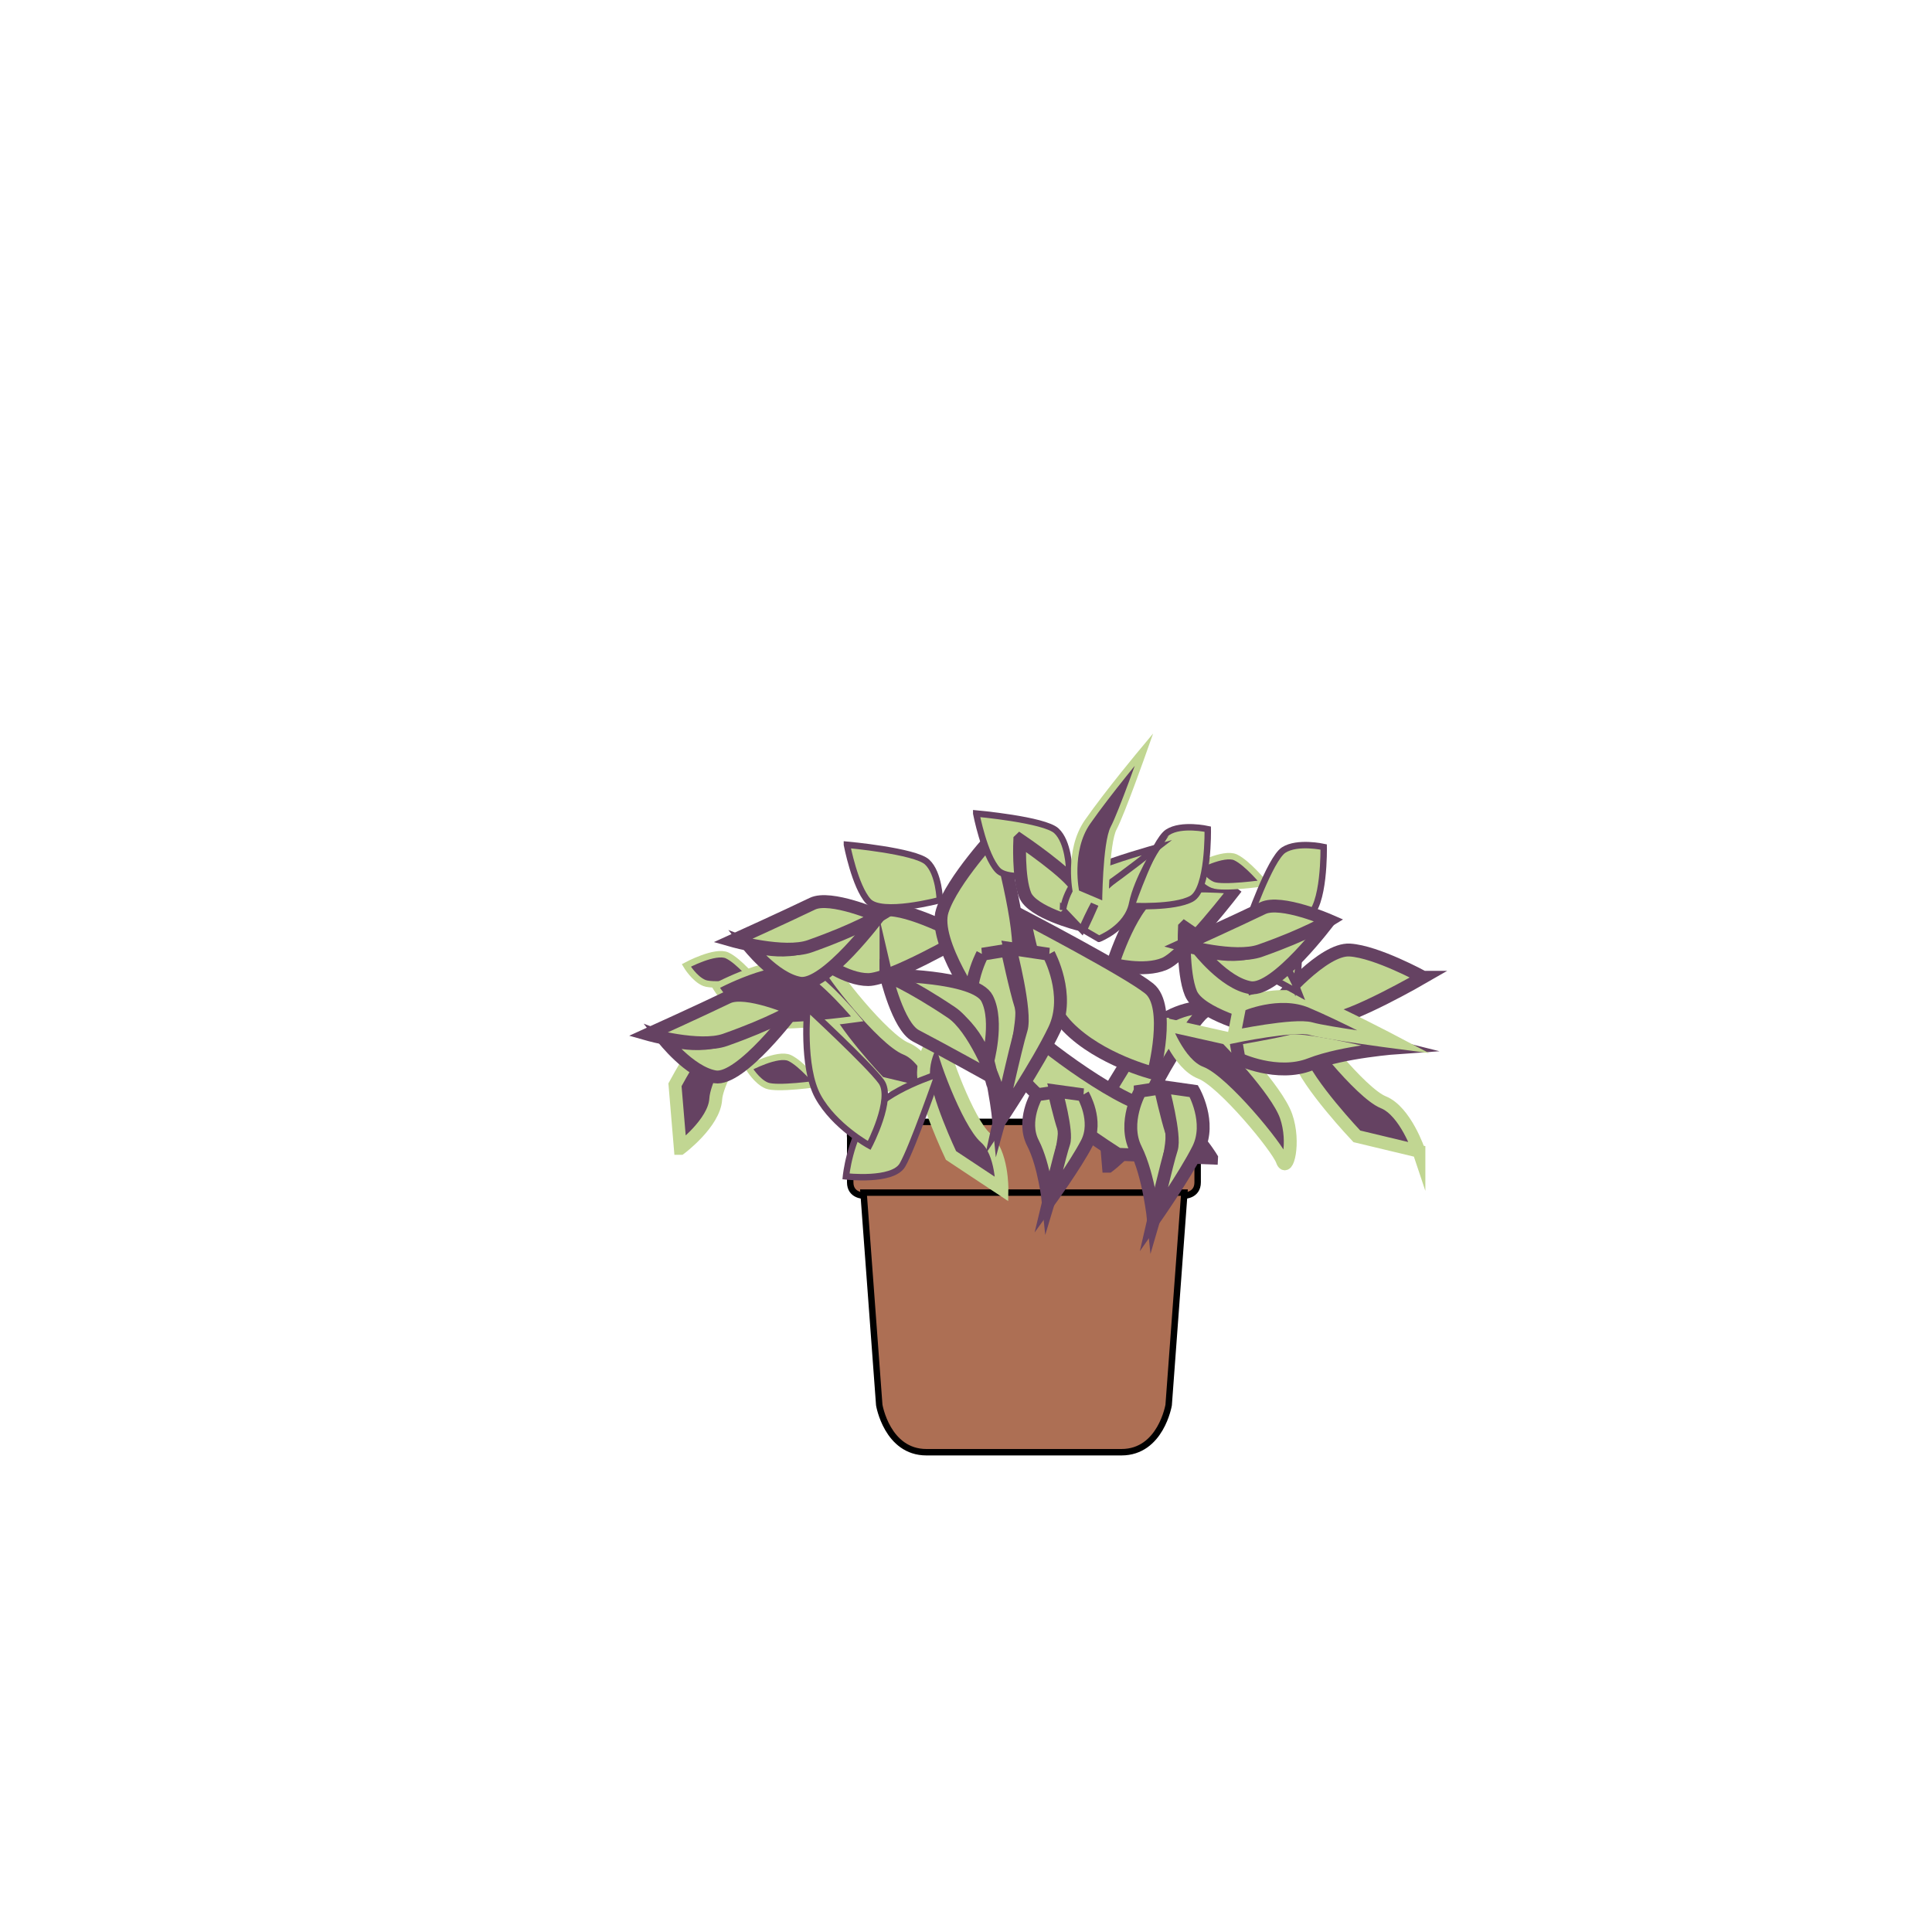 <?xml version="1.0" encoding="UTF-8"?>
<svg id="Layer_1" data-name="Layer 1" xmlns="http://www.w3.org/2000/svg" viewBox="0 0 300 300">
  <path d="M183.91,174.2h-49.83c-2.44,0-2.06,2.44-2.06,2.44v6.95c0,2.06,2.06,2.06,2.06,2.06h49.83s2.06,0,2.06-2.06v-6.95s.38-2.44-2.06-2.44Z" style="fill: #ad6f54; stroke: #000; stroke-miterlimit: 10;"/>
  <path d="M159.13,185.19h-25.04l2.44,32.98s1.22,7.33,7.33,7.33h30.28c6.11,0,7.33-7.33,7.33-7.33l2.44-32.98h-24.79Z" style="fill: #ad6f54; stroke: #000; stroke-miterlimit: 10;"/>
  <path d="M146.23,170.46s-2.08-6.23-5.54-7.62c-3.46-1.38-11.77-11.77-12.46-13.85-.69-2.08-2.08,2.77-.69,6.92s9.05,12.23,9.05,12.23l9.64,2.31Z" style="fill: #654262; stroke: #c1d692; stroke-miterlimit: 10; stroke-width: 2px;"/>
  <path d="M105.65,178.32s5.26-3.93,5.49-7.65,7.48-14.87,9.23-16.18c1.75-1.31-3.28-1.1-6.79,1.52s-8.77,12.43-8.77,12.43l.83,9.88Z" style="fill: #654262; stroke: #c1d692; stroke-miterlimit: 10; stroke-width: 2px;"/>
  <path d="M172.13,181.09s5.26-3.93,5.49-7.65,7.48-14.87,9.23-16.18c1.75-1.31-3.28-1.1-6.79,1.52s-8.77,12.43-8.77,12.43l.83,9.88Z" style="fill: #c1d692; stroke: #654262; stroke-miterlimit: 10; stroke-width: 2px;"/>
  <path d="M188.13,179.81s-4.21-7.04-9.53-7.91-19.41-11.49-20.81-13.84c-1.4-2.35-2.5,3.82.31,8.51s15.52,12.67,15.52,12.67l14.51.58Z" style="fill: #c1d692; stroke: #654262; stroke-miterlimit: 10; stroke-width: 2px;"/>
  <path d="M220.33,178.77s-2.08-6.23-5.54-7.62-11.77-11.77-12.46-13.85c-.69-2.08-2.08,2.77-.69,6.92s9.05,12.23,9.05,12.23l9.64,2.31Z" style="fill: #654262; stroke: #c1d692; stroke-miterlimit: 10; stroke-width: 2px;"/>
  <path d="M180.79,159.04s2.17,6.2,5.65,7.53c3.48,1.33,11.95,11.59,12.67,13.66.72,2.07,2.04-2.8.59-6.93s-9.24-12.09-9.24-12.09l-9.68-2.17Z" style="fill: #654262; stroke: #c1d692; stroke-miterlimit: 10; stroke-width: 2px;"/>
  <path d="M155.58,184.66s.09-5.68-2.57-8c-2.66-2.32-6.85-13.5-6.82-15.39.03-1.89-2.73,1.46-2.79,5.25-.06,3.79,4.27,12.9,4.27,12.9l7.91,5.24Z" style="fill: #654262; stroke: #c1d692; stroke-miterlimit: 10; stroke-width: 2px;"/>
  <path d="M149.68,145.51s-7.25-3.98-11.41-4.23-10.89,7.79-10.89,7.79c0,0,3.96,3.04,7.43,3.04s14.87-6.6,14.87-6.6Z" style="fill: #c1d692; stroke: #654262; stroke-miterlimit: 10; stroke-width: 2px;"/>
  <path d="M191.99,137.85s-8.22-.88-12.16.49c-3.93,1.37-7.05,11.38-7.05,11.38,0,0,4.83,1.28,8.02-.05s11.18-11.82,11.18-11.82Z" style="fill: #c1d692; stroke: #654262; stroke-miterlimit: 10; stroke-width: 2px;"/>
  <path d="M117.32,152.35s-2.56-3.12-4.4-3.99-6.35,1.55-6.35,1.55c0,0,1.24,2.1,2.81,2.73s7.94-.28,7.94-.28Z" style="fill: #654262; stroke: #c1d692; stroke-miterlimit: 10;"/>
  <path d="M133.12,158.21s-5.25-6.4-9.01-8.19c-3.76-1.78-13.02,3.17-13.02,3.17,0,0,2.55,4.3,5.76,5.59s16.27-.57,16.27-.57Z" style="fill: #654262; stroke: #c1d692; stroke-miterlimit: 10;"/>
  <path d="M127.02,168.28s-2.56-3.12-4.4-3.99-6.35,1.55-6.35,1.55c0,0,1.24,2.1,2.81,2.73s7.94-.28,7.94-.28Z" style="fill: #654262; stroke: #c1d692; stroke-miterlimit: 10;"/>
  <path d="M196.26,137.12s-2.56-3.12-4.4-3.99c-1.84-.87-6.35,1.55-6.35,1.55,0,0,1.24,2.1,2.81,2.73s7.94-.28,7.94-.28Z" style="fill: #654262; stroke: #c1d692; stroke-miterlimit: 10;"/>
  <path d="M221,151.75s-7.25-3.98-11.41-4.23-10.89,7.79-10.89,7.79c0,0,3.96,3.04,7.43,3.04s14.87-6.6,14.87-6.6Z" style="fill: #c1d692; stroke: #654262; stroke-miterlimit: 10; stroke-width: 2px;"/>
  <path d="M154.74,129.3s-6.87,7.32-8.42,12.13c-1.55,4.81,5.87,15.16,5.87,15.16,0,0,4.77-3.74,5.82-7.81,1.05-4.07-3.26-19.48-3.26-19.48Z" style="fill: #c1d692; stroke: #654262; stroke-miterlimit: 10; stroke-width: 2px;"/>
  <path d="M131.51,131.17s1.25,6.51,3.32,8.77,11.1-.17,11.1-.17c0,0-.1-4.18-1.97-5.91s-12.45-2.69-12.45-2.69Z" style="fill: #c1d692; stroke: #654262; stroke-miterlimit: 10;"/>
  <path d="M151.59,126.32s1.25,6.51,3.32,8.77,11.1-.17,11.1-.17c0,0-.1-4.18-1.97-5.91-1.87-1.74-12.45-2.69-12.45-2.69Z" style="fill: #c1d692; stroke: #654262; stroke-miterlimit: 10;"/>
  <path d="M193.71,143.44s6.61.36,9.31-1.11,2.52-10.81,2.52-10.81c0,0-4.08-.91-6.22.48-2.13,1.39-5.61,11.43-5.61,11.43Z" style="fill: #c1d692; stroke: #654262; stroke-miterlimit: 10;"/>
  <path d="M175.71,140.67s6.61.36,9.31-1.11,2.52-10.81,2.52-10.81c0,0-4.08-.91-6.22.48s-5.61,11.43-5.61,11.43Z" style="fill: #c1d692; stroke: #654262; stroke-miterlimit: 10;"/>
  <path d="M158.35,130.43s-.29,5.85.84,8.57,8.33,4.52,8.33,4.52c0,0,.71-3.46-.36-5.67s-8.8-7.43-8.8-7.43Z" style="fill: #c1d692; stroke: #654262; stroke-miterlimit: 10; stroke-width: 2px;"/>
  <path d="M183.92,144.03s-.35,6.97,1,10.21c1.34,3.24,9.93,5.39,9.93,5.39,0,0,.84-4.13-.43-6.76s-10.49-8.85-10.49-8.85Z" style="fill: #c1d692; stroke: #654262; stroke-miterlimit: 10; stroke-width: 2px;"/>
  <path d="M159.05,142.42s1.79,11.97,6.78,17.06c4.99,5.1,13.3,7.17,13.3,7.17,0,0,2.77-10.39-.69-13.16-3.46-2.77-19.39-11.08-19.39-11.08Z" style="fill: #c1d692; stroke: #654262; stroke-miterlimit: 10; stroke-width: 2px;"/>
  <path d="M145.65,166.79s-7.86,2.38-10.79,6.24-3.5,9.64-3.5,9.64c0,0,7.25.84,8.77-1.76,1.52-2.6,5.53-14.11,5.53-14.11Z" style="fill: #c1d692; stroke: #654262; stroke-miterlimit: 10;"/>
  <path d="M125.38,156.46s-.91,9.2,1.64,13.83,7.95,7.57,7.95,7.57c0,0,3.79-7.26,1.88-9.9-1.91-2.64-11.48-11.49-11.48-11.49Z" style="fill: #c1d692; stroke: #654262; stroke-miterlimit: 10;"/>
  <path d="M177.05,169.43s-2.77,4.85-.69,9c2.08,4.15,2.77,11.08,2.77,11.08,0,0,3.46-11.77,2.77-13.85s-1.72-6.71-1.72-6.71l-3.13.48Z" style="fill: #c1d692; stroke: #654262; stroke-miterlimit: 10; stroke-width: 2px;"/>
  <path d="M185.37,169.43s2.77,4.85.69,9-6.94,11.08-6.94,11.08c0,0,2.08-9,2.77-11.08s-1.38-9.69-1.38-9.69l4.86.69Z" style="fill: #c1d692; stroke: #654262; stroke-miterlimit: 10; stroke-width: 2px;"/>
  <path d="M152.55,148.17s-3.43,6.3-.86,11.7c2.57,5.4,3.43,14.4,3.43,14.4,0,0,4.29-15.3,3.43-18s-2.13-8.73-2.13-8.73l-3.87.63Z" style="fill: #c1d692; stroke: #654262; stroke-miterlimit: 10; stroke-width: 2px;"/>
  <path d="M162.86,148.17s3.43,6.3.86,11.7c-2.57,5.4-8.59,14.4-8.59,14.4,0,0,2.57-11.7,3.43-14.4.86-2.7-1.72-12.6-1.72-12.6l6.02.9Z" style="fill: #c1d692; stroke: #654262; stroke-miterlimit: 10; stroke-width: 2px;"/>
  <path d="M161,170s-2.39,4.04-.6,7.5,2.39,9.23,2.39,9.23c0,0,2.98-9.81,2.39-11.54-.6-1.73-1.48-5.59-1.48-5.59l-2.69.4Z" style="fill: #c1d692; stroke: #654262; stroke-miterlimit: 10; stroke-width: 2px;"/>
  <path d="M168.17,170s2.39,4.04.6,7.5c-1.79,3.46-5.98,9.23-5.98,9.23,0,0,1.79-7.5,2.39-9.23.6-1.73-1.19-8.08-1.19-8.08l4.19.58Z" style="fill: #c1d692; stroke: #654262; stroke-miterlimit: 10; stroke-width: 2px;"/>
  <path d="M170.65,145.78s4.39-1.66,5.15-5.49c.77-3.82,3.9-8.7,3.9-8.7,0,0-8.46,5.8-9.07,7.52s-2.34,5.3-2.34,5.3l2.35,1.37Z" style="fill: #c1d692; stroke: #654262; stroke-miterlimit: 10;"/>
  <path d="M165.05,141.3s.66-4.64,4.22-6.23,10.43-3.48,10.43-3.48c0,0-6.08,4.74-7.63,5.72s-4.11,7.05-4.11,7.05l-2.91-3.07Z" style="fill: #c1d692; stroke: #654262; stroke-miterlimit: 10;"/>
  <path d="M192.38,164.44s5.93,2.84,11.09.83c5.16-2.01,13.72-2.6,13.72-2.6,0,0-14.45-3.64-17.03-2.98s-8.31,1.62-8.31,1.62l.54,3.13Z" style="fill: #c1d692; stroke: #654262; stroke-miterlimit: 10; stroke-width: 2px;"/>
  <path d="M192.53,156.12s6.03-2.7,11.11-.56,12.87,6.25,12.87,6.25c0,0-10.4-1.36-12.95-2.08s-11.98,1.24-11.98,1.24l.95-4.85Z" style="fill: #654262; stroke: #c1d692; stroke-miterlimit: 10; stroke-width: 2px;"/>
  <path d="M167.1,138.62s-1.38-6.46,1.77-10.99,8.79-11.28,8.79-11.28c0,0-3.49,9.89-4.73,12.23-1.24,2.34-1.29,11.98-1.29,11.98l-4.54-1.93Z" style="fill: #654262; stroke: #c1d692; stroke-miterlimit: 10;"/>
  <path d="M137.58,151.42s13.85,0,15.7,3.62c1.85,3.62,0,10.13,0,10.13,0,0-1.85-6.6-7.39-8.69-5.54-2.08-8.31-5.07-8.31-5.07Z" style="fill: #c1d692; stroke: #654262; stroke-miterlimit: 10; stroke-width: 2px;"/>
  <path d="M137.58,151.42s1.85,7.96,4.62,9.41c4.14,2.16,12,6.52,12,6.52,0,0-2.96-7.78-6.46-10.13-6.46-4.34-10.16-5.79-10.16-5.79Z" style="fill: #c1d692; stroke: #654262; stroke-miterlimit: 10; stroke-width: 2px;"/>
  <path d="M191.59,144.5s8.43,0,9.55,2.2c1.12,2.2,0,6.17,0,6.17,0,0-1.12-4.02-4.5-5.29s-5.06-3.08-5.06-3.08Z" style="fill: #c1d692; stroke: #654262; stroke-miterlimit: 10;"/>
  <path d="M191.59,144.5s1.12,4.85,2.81,5.73c2.52,1.32,7.31,3.97,7.31,3.97,0,0-1.8-4.74-3.93-6.17-3.93-2.64-6.18-3.53-6.18-3.53Z" style="fill: #c1d692; stroke: #654262; stroke-miterlimit: 10;"/>
  <path d="M123.31,156.78s-8.27,11.11-12.27,10.43-8.13-6.05-8.13-6.05c0,0,6.4,2.46,11.38-.74s9.03-3.64,9.03-3.64Z" style="fill: #c1d692; stroke: #654262; stroke-miterlimit: 10; stroke-width: 2px;"/>
  <path d="M123.31,156.78s-7.49-3.27-10.31-1.91c-4.2,2.03-12.39,5.74-12.39,5.74,0,0,8.01,2.27,11.99.86,7.34-2.59,10.71-4.69,10.71-4.69Z" style="fill: #c1d692; stroke: #654262; stroke-miterlimit: 10; stroke-width: 2px;"/>
  <path d="M136.46,142.24s-8.27,11.11-12.27,10.43-8.13-6.05-8.13-6.05c0,0,6.4,2.46,11.38-.74,4.98-3.2,9.03-3.64,9.03-3.64Z" style="fill: #c1d692; stroke: #654262; stroke-miterlimit: 10; stroke-width: 2px;"/>
  <path d="M136.46,142.24s-7.49-3.27-10.31-1.91c-4.2,2.03-12.39,5.74-12.39,5.74,0,0,8.01,2.27,11.99.86,7.34-2.59,10.71-4.69,10.71-4.69Z" style="fill: #c1d692; stroke: #654262; stroke-miterlimit: 10; stroke-width: 2px;"/>
  <path d="M206.4,142.93s-8.27,11.11-12.27,10.43c-4.01-.68-8.13-6.05-8.13-6.05,0,0,6.4,2.46,11.38-.74s9.03-3.64,9.03-3.64Z" style="fill: #c1d692; stroke: #654262; stroke-miterlimit: 10; stroke-width: 2px;"/>
  <path d="M206.4,142.93s-7.49-3.27-10.31-1.91c-4.2,2.03-12.39,5.74-12.39,5.74,0,0,8.01,2.27,11.99.86,7.34-2.59,10.71-4.69,10.71-4.69Z" style="fill: #c1d692; stroke: #654262; stroke-miterlimit: 10; stroke-width: 2px;"/>
</svg>
